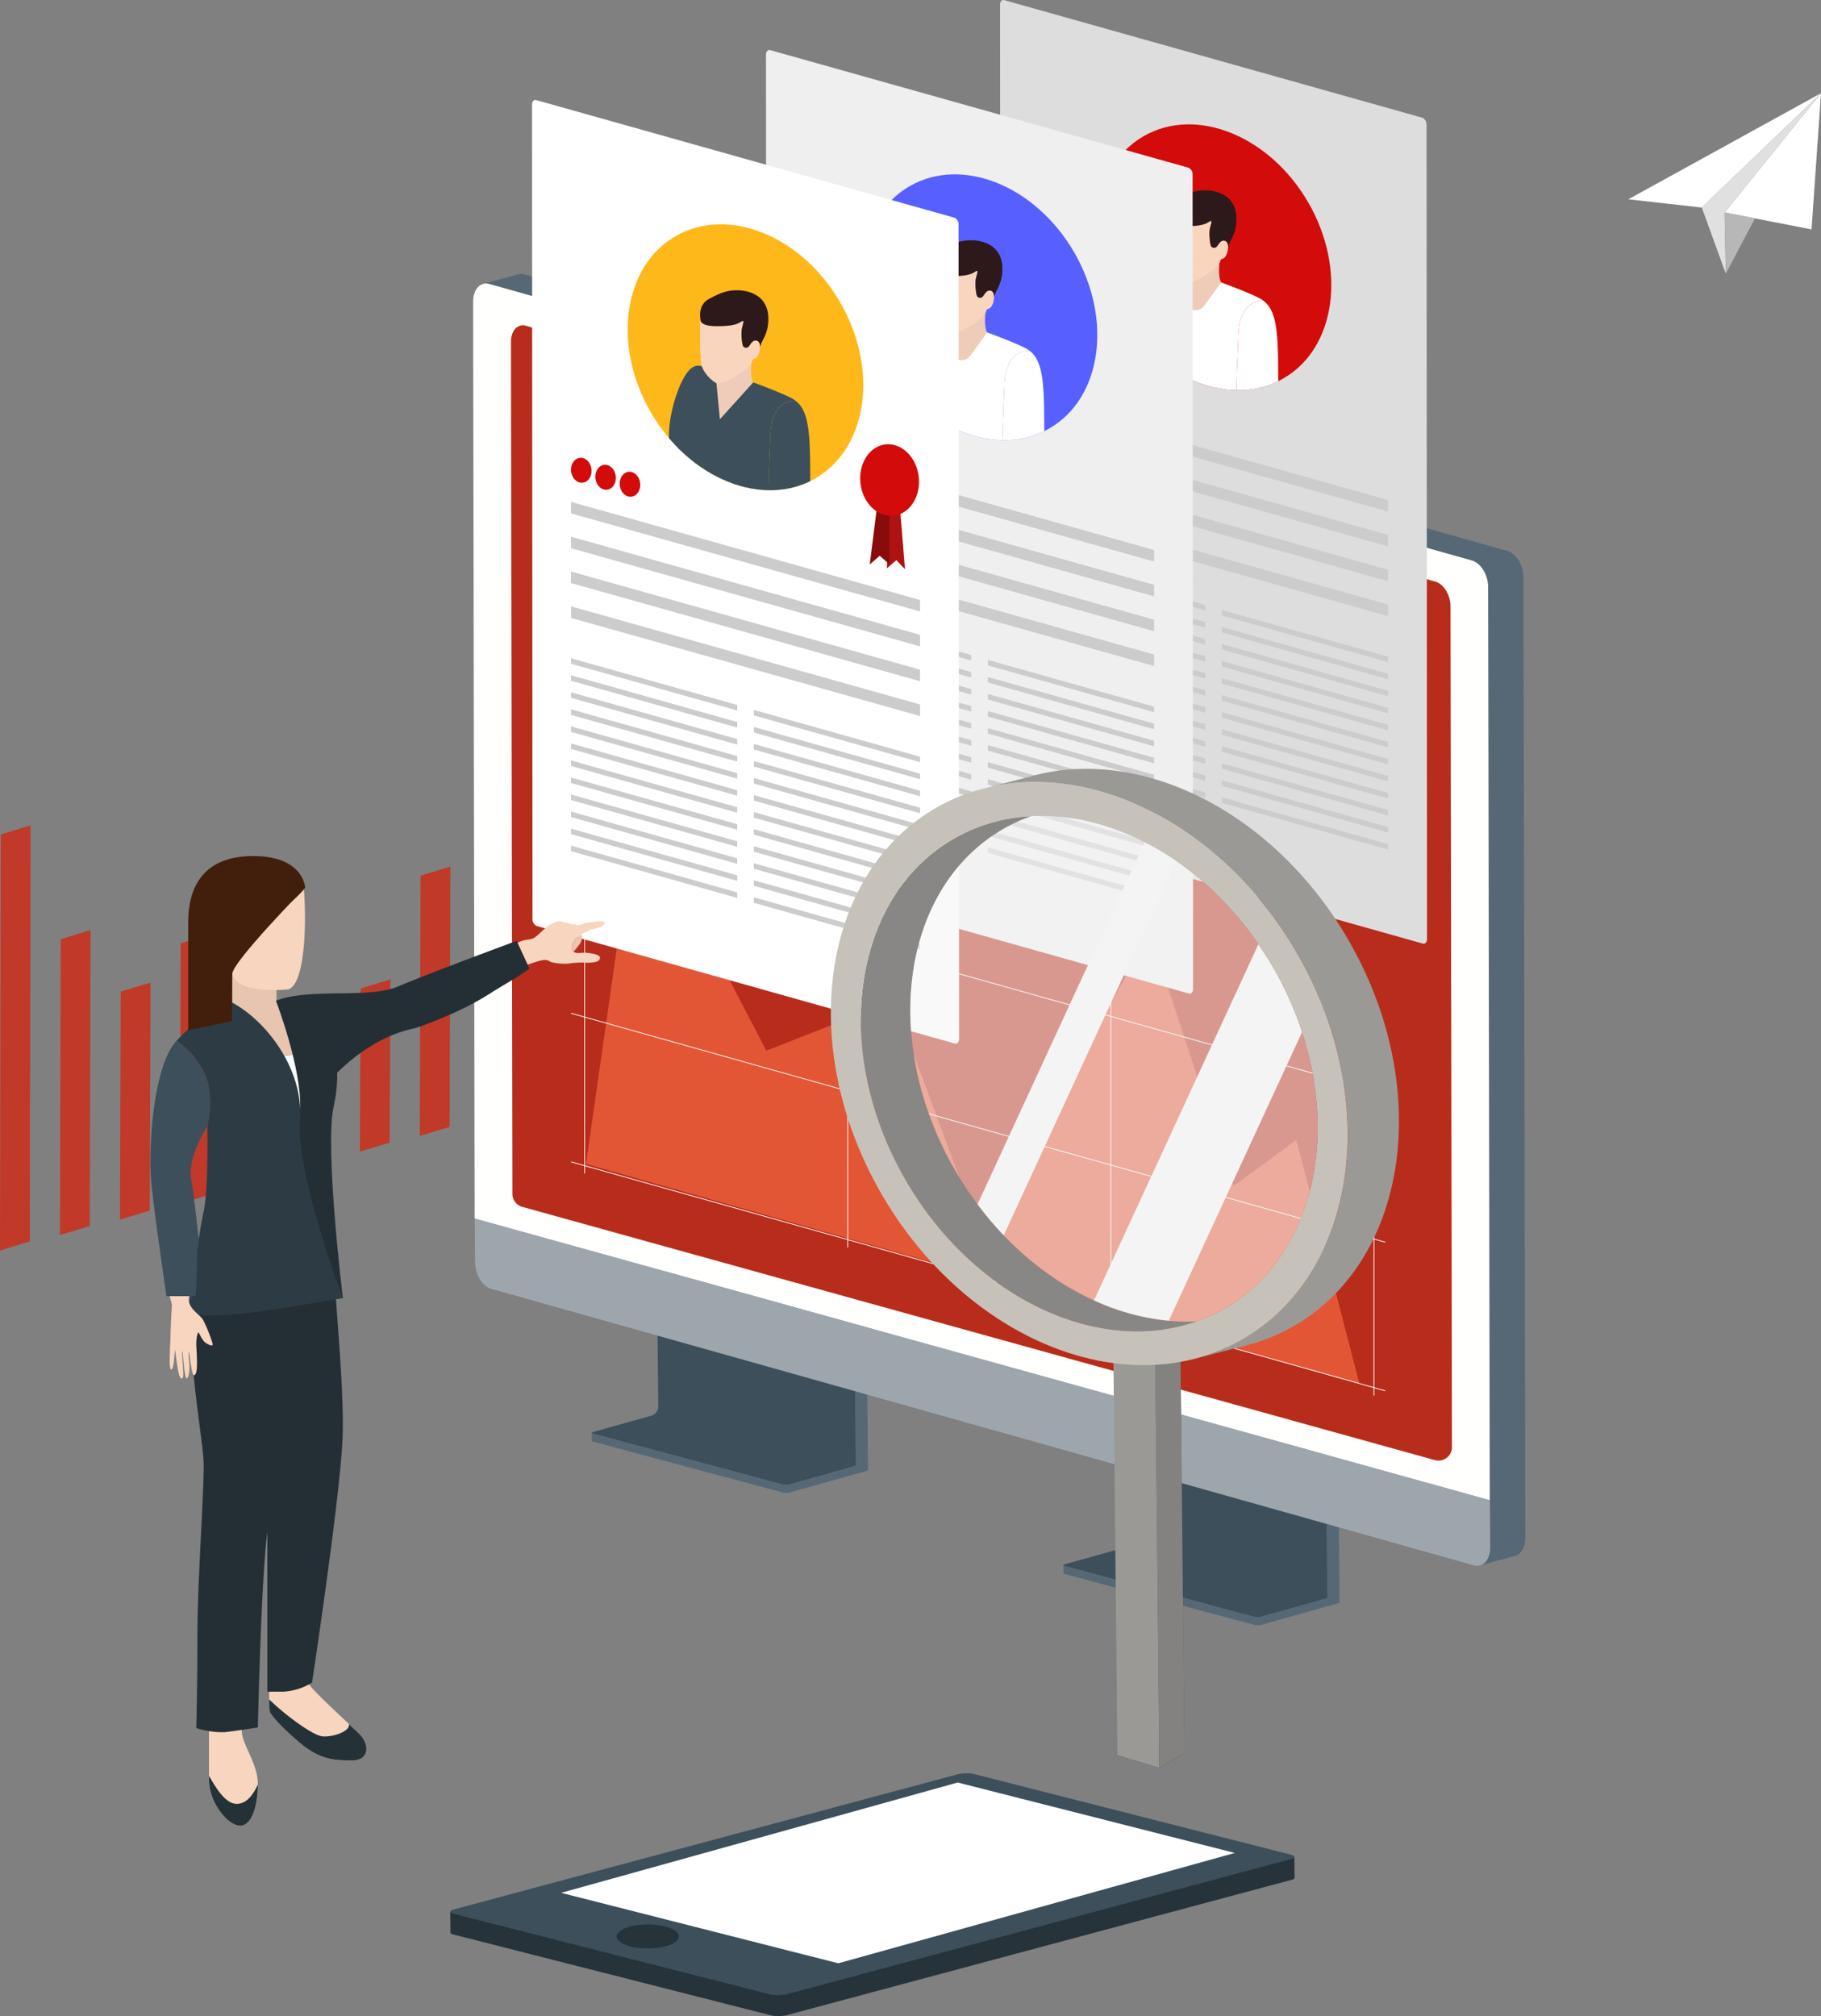 <svg xmlns="http://www.w3.org/2000/svg" xmlns:xlink="http://www.w3.org/1999/xlink" width="573.692" height="634.98" viewBox="0 0 573.692 634.98">
  <rect x="0" y="0" width="573.692" height="634.98" fill="#808080" stroke="none"/>
  <defs>
    <clipPath id="clip-path">
      <ellipse id="Ellipse_95" data-name="Ellipse 95" cx="34.493" cy="44.05" rx="34.493" ry="44.05" transform="matrix(0.866, -0.5, 0.5, 0.866, 0, 34.493)"/>
    </clipPath>
  </defs>
  <g id="Group_386" data-name="Group 386" transform="translate(1471.53 338.57)">
    <g id="Group_310" data-name="Group 310" transform="translate(-1471.53 -78.583)">
      <path id="Path_4140" data-name="Path 4140" d="M94.712,224.076,94.47,355.093l9.39-2.826L104.1,221.25Z" transform="translate(-94.47 -221.25)" fill="#c13929"/>
      <path id="Path_4141" data-name="Path 4141" d="M104.872,241.806,104.63,335l9.39-2.826.242-93.2Z" transform="translate(-85.738 -206.012)" fill="#c13929"/>
      <path id="Path_4142" data-name="Path 4142" d="M115.023,250.7l-.223,71.812,9.372-2.826.242-71.812Z" transform="translate(-76.998 -198.372)" fill="#c13929"/>
      <path id="Path_4143" data-name="Path 4143" d="M135.343,263.816l-.223,37.319,9.39-2.826.223-37.319Z" transform="translate(-59.534 -187.096)" fill="#c13929"/>
      <path id="Path_4144" data-name="Path 4144" d="M145.5,266.106l-.223,27.371,9.39-2.826.242-27.371Z" transform="translate(-50.802 -185.128)" fill="#c13929"/>
      <path id="Path_4145" data-name="Path 4145" d="M125.183,242.526l-.223,81.983,9.39-2.826.223-81.983Z" transform="translate(-68.266 -205.393)" fill="#c13929"/>
      <path id="Path_4146" data-name="Path 4146" d="M165.842,231.046l-.242,82,9.39-2.826.242-82Z" transform="translate(-33.338 -215.26)" fill="#c13929"/>
      <path id="Path_4147" data-name="Path 4147" d="M155.682,250.148l-.242,51.395,9.39-2.808.242-51.4Z" transform="translate(-42.07 -198.827)" fill="#c13929"/>
    </g>
    <g id="Group_324" data-name="Group 324" transform="translate(-1322.477 -252.292)">
      <g id="Group_323" data-name="Group 323" transform="translate(37.368 287.898)">
        <g id="Group_321" data-name="Group 321">
          <path id="Path_4155" data-name="Path 4155" d="M221.62,359.771c0,.056.037.093.093.13h0a1.557,1.557,0,0,0,.3.13l59.8,16.028a4.7,4.7,0,0,0,1.971.019l20.975-5.857c0-.019.019-.037.019-.056a.409.409,0,0,0,.019-.149,1.263,1.263,0,0,0,.037-.279l-.688-67.461a1.4,1.4,0,0,0-.019-.279v-.019c-.019-.074-.037-.167-.056-.242h0c-.019-.074-.056-.149-.074-.223a.065.065,0,0,0-.019-.037,2.022,2.022,0,0,0-.112-.2,1.029,1.029,0,0,0-.112-.149c-.019-.019-.019-.037-.037-.056s-.037-.019-.037-.037a.858.858,0,0,0-.13-.13.255.255,0,0,0-.074-.056.391.391,0,0,0-.112-.074c-.037-.019-.056-.037-.093-.037l-.112-.056L242.892,283.72a.513.513,0,0,0-.167-.019h-.037a.513.513,0,0,0-.167.019l3.756-1.023a.068.068,0,0,0,.056-.019.236.236,0,0,0,.112-.019h.13c.037,0,.074.019.112.019l60.264,16.958c.019,0,.019,0,.037.019.037,0,.056.019.093.037s.074.019.093.037h.019a.4.4,0,0,1,.093.074.257.257,0,0,0,.074.056l.13.13c.019.019.037.019.037.037h0c.019.019.019.037.037.056.037.056.074.093.112.149h0c.037.056.056.112.093.167a.058.058,0,0,0,.019.037c0,.019.019.019.019.037.019.019.019.056.037.074.019.056.037.093.056.149h0c.019.037.019.093.037.13,0,.037.019.074.019.112v.037c0,.056.019.112.019.167v.093l.688,70.268a.193.193,0,0,1-.093.13c-.019.019-.056.019-.093.037a1.484,1.484,0,0,1-.167.074c-.019,0-.037.019-.056.019l-24.414,6.824a.068.068,0,0,0-.056.019c-.037,0-.056.019-.093.019-.018,0-.056.019-.074.019a132.415,132.415,0,0,0-.149.037H282.5a2.528,2.528,0,0,1-.372-.037.543.543,0,0,1-.167-.037.807.807,0,0,1-.093-.019l-59.8-16.028h-.019c-.037,0-.056-.019-.074-.019s-.037-.019-.056-.019-.037-.019-.056-.019a.065.065,0,0,1-.037-.019c-.019,0-.019-.019-.037-.019a.018.018,0,0,1-.019-.019h-.019l-.019-.019-.019-.019-.019-.019-.019-.019v-.037h0Z" transform="translate(-221.613 -282.66)" fill="#566875"/>
          <path id="Path_4156" data-name="Path 4156" d="M303.16,300.171a1.048,1.048,0,0,1,.372.2.018.018,0,0,1,.019.019,1.87,1.87,0,0,1,.3.353l.019.019a1.577,1.577,0,0,1,.2.483h0a1.719,1.719,0,0,1,.074.539l.688,67.461a1.438,1.438,0,0,1-.037.279c0,.056-.019.112-.019.149,0,.019-.019.037-.019.056l-13.276,3.719-7.7,2.157c-.056.019-.13,0-.186.019a4.779,4.779,0,0,1-1.785-.037l-59.8-16.028a1.3,1.3,0,0,1-.149-.056,1.284,1.284,0,0,1-.149-.056h0c-.2-.13-.093-.3.316-.39l18.353-5.132a3.007,3.007,0,0,0,2.194-2.919l-.669-66.717c0-.744.446-1.227.986-1.078Z" transform="translate(-221.616 -282.208)" fill="#3c4f5b"/>
        </g>
        <g id="Group_322" data-name="Group 322" transform="translate(148.551 41.689)">
          <path id="Path_4157" data-name="Path 4157" d="M301.51,382.191a.193.193,0,0,0,.093.13h0a1.556,1.556,0,0,0,.3.13l59.8,16.028a4.7,4.7,0,0,0,1.971.019l20.974-5.857c0-.019.019-.037.019-.056a.41.41,0,0,0,.019-.149,1.265,1.265,0,0,0,.037-.279l-.688-67.461a1.4,1.4,0,0,0-.019-.279V324.4c-.019-.074-.037-.167-.056-.242h0c-.019-.074-.056-.149-.074-.223,0-.019-.019-.019-.019-.037a2.038,2.038,0,0,0-.112-.2,1.031,1.031,0,0,0-.112-.149c-.019-.019-.019-.037-.037-.056s-.019-.037-.037-.037a.859.859,0,0,0-.13-.13.256.256,0,0,0-.074-.056.391.391,0,0,0-.112-.074c-.037-.019-.056-.037-.093-.037l-.112-.056L322.782,306.14a.515.515,0,0,0-.167-.019h-.037a.515.515,0,0,0-.167.019l3.756-1.023a.068.068,0,0,0,.056-.019c.037,0,.074-.019.112-.019h.13c.037,0,.074.019.112.019l60.265,16.958c.019,0,.019,0,.037.019.037,0,.056.019.093.037s.074.019.093.037h.019a.405.405,0,0,1,.093.074.257.257,0,0,0,.074.056l.13.13c.019.019.037.019.037.037h0c.019.019.019.037.037.056.037.056.074.093.112.149h0c.037.056.056.112.093.167,0,.019,0,.019.019.037,0,.019.019.019.019.037.019.019.019.056.037.074.019.056.037.093.056.149h0c.019.037.019.093.037.13,0,.037.019.074.019.112v.037c0,.056.019.112.019.167v.093l.688,70.268a.193.193,0,0,1-.093.13c-.019.019-.056.019-.093.037a1.475,1.475,0,0,1-.167.074c-.019,0-.037.019-.056.019l-24.414,6.824a.068.068,0,0,0-.056.019c-.037,0-.056.019-.093.019a132.5,132.5,0,0,1-.149.037c-.019.019-.056,0-.074.019h-.967a2.522,2.522,0,0,1-.372-.037c-.056-.019-.112-.019-.167-.037a.8.8,0,0,1-.093-.019l-59.8-16.028h-.019c-.037,0-.056-.019-.074-.019s-.037-.019-.056-.019-.037-.019-.056-.019-.019-.019-.037-.019-.019-.019-.037-.019a.018.018,0,0,1-.019-.019h-.019l-.019-.019-.019-.019-.019-.019a.018.018,0,0,0-.019-.019c-.019,0,0-.019,0-.019v-.019h0Z" transform="translate(-301.503 -305.08)" fill="#566875"/>
          <path id="Path_4158" data-name="Path 4158" d="M383.05,322.59a1.049,1.049,0,0,1,.372.2.018.018,0,0,1,.019.019,1.368,1.368,0,0,1,.3.353.018.018,0,0,0,.019.019,1.579,1.579,0,0,1,.2.483h0a1.72,1.72,0,0,1,.074.539l.688,67.461a1.44,1.44,0,0,1-.037.279c0,.056-.019.112-.019.149,0,.019-.019.037-.019.056l-13.276,3.719-7.7,2.157c-.056.019-.13,0-.186.019a4.113,4.113,0,0,1-1.785-.037l-59.8-16.028a1412.706,1412.706,0,0,0-.3-.112h0c-.2-.13-.093-.3.316-.39l18.353-5.132a2.986,2.986,0,0,0,2.194-2.919l-.669-66.717c0-.744.446-1.227.986-1.078Z" transform="translate(-301.506 -304.628)" fill="#3c4f5b"/>
        </g>
      </g>
      <path id="Path_4159" data-name="Path 4159" d="M204.094,130.842a3.413,3.413,0,0,0-.874.112l11.119-3.012c.074-.019.167-.037.242-.056a2.526,2.526,0,0,1,.539-.056h.242a2.369,2.369,0,0,1,.353.019,2.78,2.78,0,0,1,.539.112l309.579,87.1.167.056c.149.056.3.149.446.2.167.074.335.13.5.223.019.019.056.019.074.037.167.112.335.242.5.372a4.075,4.075,0,0,1,.335.26,5.258,5.258,0,0,1,.632.651l.223.223a.018.018,0,0,0,.019.019c.074.093.13.186.2.279a7.711,7.711,0,0,1,.558.8.04.04,0,0,0,.037.037,7.475,7.475,0,0,1,.446.855.657.657,0,0,0,.074.167,2.182,2.182,0,0,0,.093.2c.056.13.112.26.167.409.093.242.167.5.242.744v.056a4.626,4.626,0,0,1,.167.688c.037.186.074.391.112.6,0,.037.019.074.019.13,0,.019.019.056.019.074a6.648,6.648,0,0,1,.074.874c0,.149.019.3.019.465l.6,302.55a5.755,5.755,0,0,1-.019.576,6.052,6.052,0,0,1-.149.837c-.037.26-.074.539-.13.781a5,5,0,0,1-.391.967,3.275,3.275,0,0,1-.93,1.376,2.7,2.7,0,0,1-1.581,1.023l-11.12,3.012a3.639,3.639,0,0,0,1.246-.651,3.174,3.174,0,0,0,.335-.372,4.53,4.53,0,0,0,.651-.781c.112-.186.186-.409.279-.6a7.486,7.486,0,0,0,.39-.967,5.265,5.265,0,0,0,.13-.781,8.644,8.644,0,0,0,.167-1.413l-.6-302.55a8.811,8.811,0,0,0-.112-1.395c0-.037-.019-.093-.019-.13a9.576,9.576,0,0,0-.279-1.264c0-.019,0-.037-.019-.037a7.969,7.969,0,0,0-.428-1.171c-.037-.074-.056-.149-.093-.223a11.829,11.829,0,0,0-.558-1.078c-.167-.279-.372-.539-.558-.8a3.105,3.105,0,0,0-.223-.3,2.225,2.225,0,0,1-.2-.223c-.2-.223-.409-.446-.632-.651a3.779,3.779,0,0,0-.335-.242,4.226,4.226,0,0,0-.6-.409,3.833,3.833,0,0,0-.483-.223,4.331,4.331,0,0,0-.614-.26l-309.579-87.1a3.7,3.7,0,0,0-.893-.13C204.206,130.842,204.15,130.842,204.094,130.842Z" transform="translate(-200.059 -127.83)" fill="#566875"/>
      <path id="Path_4160" data-name="Path 4160" d="M201.52,135.14c0-3.849,2.269-6.341,5.076-5.541l309.579,87.1c2.826.8,5.114,4.556,5.114,8.423l.5,287.563L202,423.967Z" transform="translate(-201.52 -126.438)" fill="#fffffd"/>
      <path id="Path_4161" data-name="Path 4161" d="M207.93,141.8c0-3.57,2.1-5.876,4.7-5.132l286.559,80.607c2.622.744,4.723,4.221,4.742,7.791l.446,264.822a4.228,4.228,0,0,1-5.355,4.072l-287.544-79.77a4.218,4.218,0,0,1-3.087-4.054Z" transform="translate(-196.011 -120.357)" fill="#b82c1b"/>
      <path id="Path_4162" data-name="Path 4162" d="M516.566,397.072l-309.579-87.1c-2.808-.781-5.095-4.556-5.095-8.4L201.8,287.83l319.787,88.714.112,14.987C521.661,395.38,519.393,397.853,516.566,397.072Z" transform="translate(-201.279 9.681)" fill="#9ea6ad"/>
    </g>
    <g id="Group_326" data-name="Group 326" transform="translate(-1291.629 -85.611)">
      <path id="Path_4163" data-name="Path 4163" d="M464.293,400.272l-19.877-76.721-19.8,14.578-26.181-79.4L344.619,352.5l-27.036-72.8-40.145,15.731L236.883,217.47,220.65,331.1Z" transform="translate(-215.927 -217.47)" fill="#e35635"/>
      <g id="Group_325" data-name="Group 325" transform="translate(0 19.375)">
        <line id="Line_30" data-name="Line 30" x1="256.491" y1="72.109" transform="translate(0 93.604)" fill="none" stroke="#f9fbfc" stroke-miterlimit="10" stroke-width="0.25"/>
        <line id="Line_31" data-name="Line 31" x1="256.491" y1="72.109" transform="translate(0 46.802)" fill="none" stroke="#f9fbfc" stroke-miterlimit="10" stroke-width="0.25"/>
        <line id="Line_32" data-name="Line 32" x1="256.491" y1="72.109" fill="none" stroke="#f9fbfc" stroke-miterlimit="10" stroke-width="0.25"/>
      </g>
      <line id="Line_33" data-name="Line 33" y2="103.831" transform="translate(252.959 82.764)" fill="none" stroke="#f9fbfc" stroke-miterlimit="10" stroke-width="0.25"/>
      <line id="Line_34" data-name="Line 34" y2="103.85" transform="translate(170.065 59.428)" fill="none" stroke="#f9fbfc" stroke-miterlimit="10" stroke-width="0.25"/>
      <line id="Line_35" data-name="Line 35" y2="103.85" transform="translate(87.171 36.092)" fill="none" stroke="#f9fbfc" stroke-miterlimit="10" stroke-width="0.25"/>
      <line id="Line_36" data-name="Line 36" y2="103.85" transform="translate(4.277 12.756)" fill="none" stroke="#f9fbfc" stroke-miterlimit="10" stroke-width="0.25"/>
    </g>
    <g id="Group_360" data-name="Group 360" transform="translate(-1303.92 -338.57)">
      <g id="Group_336" data-name="Group 336" transform="translate(147.453 0)">
        <path id="Path_4164" data-name="Path 4164" d="M292.1,81.467l131.723,37.04a2.279,2.279,0,0,1,1.339,2.194l.149,256.473c0,1-.6,1.655-1.32,1.45L292.288,341.6a2.336,2.336,0,0,1-1.339-2.194L290.8,82.936C290.782,81.914,291.377,81.263,292.1,81.467Z" transform="translate(-290.8 -81.43)" fill="#ddd"/>
        <g id="Group_330" data-name="Group 330" transform="translate(15.344 25.654)">
          <ellipse id="Ellipse_94" data-name="Ellipse 94" cx="34.493" cy="44.05" rx="34.493" ry="44.05" transform="matrix(0.866, -0.5, 0.5, 0.866, 0, 34.493)" fill="#d30b0b"/>
          <g id="Group_329" data-name="Group 329">
            <g id="Group_328" data-name="Group 328" clip-path="url(#clip-path)">
              <g id="Group_327" data-name="Group 327" transform="translate(27.33 58.033)">
                <path id="Path_4165" data-name="Path 4165" d="M314.829,143.651c1.432-10.413.614-12.57,7.252-17.051-2.6,4.965-4.872,24.21-4.872,40.387H313.75S313.676,151.963,314.829,143.651Z" transform="translate(-313.749 -126.295)" fill="#fff"/>
                <path id="Path_4166" data-name="Path 4166" d="M339.465,132.416c4.723,3.645,4.593,11.882,4.593,29.6H330.8c.112-3.9.335-10.692.725-19.6C331.86,135.316,335.635,132.007,339.465,132.416Z" transform="translate(-299.096 -121.326)" fill="#fff"/>
                <path id="Path_4167" data-name="Path 4167" d="M322.013,126.443c4.109.335,23.224,7.084,29.323,10.208a8.292,8.292,0,0,1,1.339.874c-3.83-.391-7.605,2.9-7.921,10-.409,8.907-.614,15.694-.725,19.6H315.765l-.335-9.892c0-16.177,2.6-25.549,5.188-30.513A2.973,2.973,0,0,1,322.013,126.443Z" transform="translate(-312.305 -126.436)" fill="#fff"/>
              </g>
              <path id="Path_4168" data-name="Path 4168" d="M333.152,125.95c-.483,4.965.558,6.173.558,6.173l-5.355,7.363a3.385,3.385,0,0,1-6.118-1.841l-.3-7.233Z" transform="translate(-279.38 -68.821)" fill="#efccb9"/>
              <path id="Path_4169" data-name="Path 4169" d="M333.04,118.327c1.395-.911-.242,1.655-.651,3.868a15.8,15.8,0,0,0,.279,4.8,1.108,1.108,0,0,0,1.952.521l.019-.019c.781-1.041,1.116-1.915,2.269-1.841.688.056,1.432.707,1.246,2.454-.056.5-.279,2.826-1.822,3.328-.725.242-.5.539-.725,1.06-1.153,2.715-9.576,7.4-11.212,6.582a11.288,11.288,0,0,1-4.37-4.853c-.744-1.729-.911-8.814-.651-15.489,1.227.6,1.078,1.227,5.355,1.227S331.627,119.22,333.04,118.327Z" transform="translate(-281.685 -75.535)" fill="#f9d5bd"/>
              <path id="Path_4170" data-name="Path 4170" d="M323.632,116.482c3.44-1.9,5.522-2.64,8.07-2.789,4.388-.279,10.766,1.488,10.766,8.888,0,5.467-2.38,6.768-2.622,9.372.149-1.6-.483-2.4-1.246-2.454-1.153-.074-1.618,1.041-2.269,1.841-.019.019-.019.037-.037.037a1.105,1.105,0,0,1-1.934-.539,15.8,15.8,0,0,1-.279-4.8c.409-2.231,1.078-3.273-.316-2.38s-3.273,1.32-7.568,1.32c-4.277,0-8.925-.762-8.888-2.064C317.292,122.916,320.192,118.378,323.632,116.482Z" transform="translate(-283.36 -79.379)" fill="#2d1919"/>
            </g>
          </g>
        </g>
        <g id="Group_335" data-name="Group 335" transform="translate(12.273 126.573)">
          <g id="Group_331" data-name="Group 331">
            <path id="Path_4171" data-name="Path 4171" d="M297.4,153.145l109.949,30.9v-3.626L297.4,149.5Z" transform="translate(-297.4 -149.5)" fill="#ccc"/>
            <path id="Path_4172" data-name="Path 4172" d="M297.4,159.044l109.949,30.9v-3.626L297.4,155.4Z" transform="translate(-297.4 -144.429)" fill="#ccc"/>
            <path id="Path_4173" data-name="Path 4173" d="M297.4,164.936l109.949,30.9v-3.626L297.4,161.31Z" transform="translate(-297.4 -139.35)" fill="#ccc"/>
            <path id="Path_4174" data-name="Path 4174" d="M297.4,170.836l109.949,30.923v-3.645L297.4,167.21Z" transform="translate(-297.4 -134.279)" fill="#ccc"/>
          </g>
          <g id="Group_334" data-name="Group 334" transform="translate(0 49.257)">
            <g id="Group_332" data-name="Group 332">
              <path id="Path_4175" data-name="Path 4175" d="M297.4,177.738l52.362,14.708v-1.729L297.4,175.99Z" transform="translate(-297.4 -175.99)" fill="#ccc"/>
              <path id="Path_4176" data-name="Path 4176" d="M297.4,180.609l52.362,14.727v-1.729L297.4,178.88Z" transform="translate(-297.4 -173.506)" fill="#ccc"/>
              <path id="Path_4177" data-name="Path 4177" d="M297.4,183.5l52.362,14.708v-1.729L297.4,181.77Z" transform="translate(-297.4 -171.022)" fill="#ccc"/>
              <path id="Path_4178" data-name="Path 4178" d="M297.4,186.379l52.362,14.727v-1.729L297.4,184.65Z" transform="translate(-297.4 -168.547)" fill="#ccc"/>
              <path id="Path_4179" data-name="Path 4179" d="M297.4,189.269l52.362,14.708v-1.729L297.4,187.54Z" transform="translate(-297.4 -166.063)" fill="#ccc"/>
              <path id="Path_4180" data-name="Path 4180" d="M297.4,192.149l52.362,14.727v-1.729L297.4,190.42Z" transform="translate(-297.4 -163.588)" fill="#ccc"/>
              <path id="Path_4181" data-name="Path 4181" d="M297.4,195.039l52.362,14.727v-1.748L297.4,193.31Z" transform="translate(-297.4 -161.104)" fill="#ccc"/>
              <path id="Path_4182" data-name="Path 4182" d="M297.4,197.938l52.362,14.708v-1.729L297.4,196.19Z" transform="translate(-297.4 -158.629)" fill="#ccc"/>
              <path id="Path_4183" data-name="Path 4183" d="M297.4,200.809l52.362,14.727v-1.729L297.4,199.08Z" transform="translate(-297.4 -156.146)" fill="#ccc"/>
              <path id="Path_4184" data-name="Path 4184" d="M297.4,203.7l52.362,14.708v-1.729L297.4,201.97Z" transform="translate(-297.4 -153.662)" fill="#ccc"/>
              <path id="Path_4185" data-name="Path 4185" d="M297.4,206.579l52.362,14.727v-1.729L297.4,204.85Z" transform="translate(-297.4 -151.187)" fill="#ccc"/>
              <path id="Path_4186" data-name="Path 4186" d="M297.4,209.469l52.362,14.708v-1.729L297.4,207.74Z" transform="translate(-297.4 -148.703)" fill="#ccc"/>
            </g>
            <g id="Group_333" data-name="Group 333" transform="translate(57.606 16.289)">
              <path id="Path_4187" data-name="Path 4187" d="M328.38,186.479l52.343,14.708v-1.729L328.38,184.75Z" transform="translate(-328.38 -184.75)" fill="#ccc"/>
              <path id="Path_4188" data-name="Path 4188" d="M328.38,189.359l52.343,14.727v-1.729L328.38,187.63Z" transform="translate(-328.38 -182.275)" fill="#ccc"/>
              <path id="Path_4189" data-name="Path 4189" d="M328.38,192.249l52.343,14.708v-1.729L328.38,190.52Z" transform="translate(-328.38 -179.791)" fill="#ccc"/>
              <path id="Path_4190" data-name="Path 4190" d="M328.38,195.129l52.343,14.727v-1.729L328.38,193.4Z" transform="translate(-328.38 -177.316)" fill="#ccc"/>
              <path id="Path_4191" data-name="Path 4191" d="M328.38,198.019l52.343,14.727v-1.729L328.38,196.29Z" transform="translate(-328.38 -174.832)" fill="#ccc"/>
              <path id="Path_4192" data-name="Path 4192" d="M328.38,200.909l52.343,14.708v-1.729L328.38,199.18Z" transform="translate(-328.38 -172.348)" fill="#ccc"/>
              <path id="Path_4193" data-name="Path 4193" d="M328.38,203.789l52.343,14.727v-1.729L328.38,202.06Z" transform="translate(-328.38 -169.873)" fill="#ccc"/>
              <path id="Path_4194" data-name="Path 4194" d="M328.38,206.679l52.343,14.708v-1.729L328.38,204.95Z" transform="translate(-328.38 -167.389)" fill="#ccc"/>
              <path id="Path_4195" data-name="Path 4195" d="M328.38,209.559l52.343,14.727v-1.729L328.38,207.83Z" transform="translate(-328.38 -164.914)" fill="#ccc"/>
              <path id="Path_4196" data-name="Path 4196" d="M328.38,212.449l52.343,14.708v-1.729L328.38,210.72Z" transform="translate(-328.38 -162.43)" fill="#ccc"/>
              <path id="Path_4197" data-name="Path 4197" d="M328.38,215.329l52.343,14.727v-1.729L328.38,213.6Z" transform="translate(-328.38 -159.955)" fill="#ccc"/>
              <path id="Path_4198" data-name="Path 4198" d="M328.38,218.219l52.343,14.727v-1.729L328.38,216.49Z" transform="translate(-328.38 -157.471)" fill="#ccc"/>
            </g>
          </g>
        </g>
      </g>
      <g id="Group_346" data-name="Group 346" transform="translate(73.708 15.749)">
        <path id="Path_4199" data-name="Path 4199" d="M252.479,89.937,384.2,126.959a2.279,2.279,0,0,1,1.339,2.194l.149,256.473c0,1-.6,1.655-1.32,1.45l-131.723-37.04a2.336,2.336,0,0,1-1.339-2.194L251.14,91.388C251.14,90.384,251.735,89.733,252.479,89.937Z" transform="translate(-251.14 -89.9)" fill="#efefef"/>
        <g id="Group_340" data-name="Group 340" transform="translate(15.367 25.649)">
          <ellipse id="Ellipse_96" data-name="Ellipse 96" cx="34.493" cy="44.05" rx="34.493" ry="44.05" transform="matrix(0.866, -0.5, 0.5, 0.866, 0, 34.493)" fill="#5760ff"/>
          <g id="Group_339" data-name="Group 339" transform="translate(0 0)">
            <g id="Group_338" data-name="Group 338" clip-path="url(#clip-path)">
              <g id="Group_337" data-name="Group 337" transform="translate(27.325 58.038)">
                <path id="Path_4200" data-name="Path 4200" d="M275.179,152.111c1.432-10.413.614-12.57,7.252-17.051-2.6,4.965-4.872,24.21-4.872,40.387H274.1C274.1,175.466,274.026,160.441,275.179,152.111Z" transform="translate(-274.1 -134.774)" fill="#fff"/>
                <path id="Path_4201" data-name="Path 4201" d="M299.825,140.874c4.723,3.645,4.593,11.882,4.593,29.6H291.16c.112-3.9.335-10.692.725-19.6C292.22,143.775,295.976,140.484,299.825,140.874Z" transform="translate(-259.437 -129.804)" fill="#fff"/>
                <path id="Path_4202" data-name="Path 4202" d="M282.372,134.913c4.109.335,23.224,7.084,29.323,10.208a8.291,8.291,0,0,1,1.339.874c-3.83-.39-7.605,2.9-7.921,10-.409,8.907-.614,15.694-.725,19.6H276.125l-.335-9.892c0-16.177,2.6-25.549,5.188-30.513A2.929,2.929,0,0,1,282.372,134.913Z" transform="translate(-272.647 -134.906)" fill="#fff"/>
              </g>
              <path id="Path_4203" data-name="Path 4203" d="M293.5,134.42c-.483,4.965.558,6.173.558,6.173l-5.355,7.363a3.385,3.385,0,0,1-6.118-1.841l-.3-7.233Z" transform="translate(-239.735 -77.286)" fill="#efccb9"/>
              <path id="Path_4204" data-name="Path 4204" d="M293.4,126.787c1.395-.911-.242,1.655-.651,3.868a15.8,15.8,0,0,0,.279,4.8,1.109,1.109,0,0,0,1.952.521l.019-.019c.781-1.041,1.116-1.915,2.269-1.841.669.056,1.432.707,1.246,2.454-.056.5-.279,2.826-1.822,3.328-.725.242-.521.539-.744,1.06-1.153,2.715-9.576,7.4-11.212,6.582a11.405,11.405,0,0,1-4.37-4.853c-.744-1.729-.911-8.814-.651-15.489,1.227.6,1.078,1.227,5.355,1.227C289.364,128.442,292,127.7,293.4,126.787Z" transform="translate(-242.049 -84.008)" fill="#f9d5bd"/>
              <path id="Path_4205" data-name="Path 4205" d="M283.982,124.942c3.44-1.9,5.523-2.64,8.07-2.789,4.388-.279,10.766,1.488,10.766,8.888,0,5.467-2.38,6.768-2.622,9.372.149-1.6-.483-2.4-1.246-2.454-1.153-.074-1.618,1.041-2.268,1.841-.019.019-.019.037-.037.037a1.1,1.1,0,0,1-1.934-.539,15.8,15.8,0,0,1-.279-4.8c.409-2.231,1.1-3.273-.316-2.38-1.395.911-3.273,1.32-7.568,1.32-4.277,0-8.925-.762-8.888-2.064C277.642,131.394,280.542,126.839,283.982,124.942Z" transform="translate(-243.715 -87.853)" fill="#2d1919"/>
            </g>
          </g>
        </g>
        <g id="Group_345" data-name="Group 345" transform="translate(12.291 126.573)">
          <g id="Group_341" data-name="Group 341">
            <path id="Path_4206" data-name="Path 4206" d="M257.75,161.6l109.967,30.923v-3.645L257.75,157.97Z" transform="translate(-257.75 -157.97)" fill="#ccc"/>
            <path id="Path_4207" data-name="Path 4207" d="M257.75,167.515l109.967,30.9v-3.645L257.75,163.87Z" transform="translate(-257.75 -152.899)" fill="#ccc"/>
            <path id="Path_4208" data-name="Path 4208" d="M257.75,173.414l109.967,30.9v-3.626L257.75,169.77Z" transform="translate(-257.75 -147.829)" fill="#ccc"/>
            <path id="Path_4209" data-name="Path 4209" d="M257.75,179.315l109.967,30.9v-3.626L257.75,175.67Z" transform="translate(-257.75 -142.758)" fill="#ccc"/>
          </g>
          <g id="Group_344" data-name="Group 344" transform="translate(0 49.257)">
            <g id="Group_342" data-name="Group 342">
              <path id="Path_4210" data-name="Path 4210" d="M257.75,186.189l52.362,14.727v-1.729L257.75,184.46Z" transform="translate(-257.75 -184.46)" fill="#ccc"/>
              <path id="Path_4211" data-name="Path 4211" d="M257.75,189.079l52.362,14.708v-1.729L257.75,187.35Z" transform="translate(-257.75 -181.976)" fill="#ccc"/>
              <path id="Path_4212" data-name="Path 4212" d="M257.75,191.959l52.362,14.727v-1.729L257.75,190.23Z" transform="translate(-257.75 -179.501)" fill="#ccc"/>
              <path id="Path_4213" data-name="Path 4213" d="M257.75,194.849l52.362,14.708v-1.729L257.75,193.12Z" transform="translate(-257.75 -177.017)" fill="#ccc"/>
              <path id="Path_4214" data-name="Path 4214" d="M257.75,197.748l52.362,14.708v-1.729L257.75,196Z" transform="translate(-257.75 -174.542)" fill="#ccc"/>
              <path id="Path_4215" data-name="Path 4215" d="M257.75,200.619l52.362,14.727v-1.729L257.75,198.89Z" transform="translate(-257.75 -172.058)" fill="#ccc"/>
              <path id="Path_4216" data-name="Path 4216" d="M257.75,203.509l52.362,14.708v-1.729L257.75,201.78Z" transform="translate(-257.75 -169.574)" fill="#ccc"/>
              <path id="Path_4217" data-name="Path 4217" d="M257.75,206.389l52.362,14.727v-1.729L257.75,204.66Z" transform="translate(-257.75 -167.099)" fill="#ccc"/>
              <path id="Path_4218" data-name="Path 4218" d="M257.75,209.279l52.362,14.708v-1.729L257.75,207.55Z" transform="translate(-257.75 -164.616)" fill="#ccc"/>
              <path id="Path_4219" data-name="Path 4219" d="M257.75,212.159l52.362,14.727v-1.729L257.75,210.43Z" transform="translate(-257.75 -162.14)" fill="#ccc"/>
              <path id="Path_4220" data-name="Path 4220" d="M257.75,215.049l52.362,14.727v-1.748L257.75,213.32Z" transform="translate(-257.75 -159.657)" fill="#ccc"/>
              <path id="Path_4221" data-name="Path 4221" d="M257.75,217.948l52.362,14.708v-1.729L257.75,216.2Z" transform="translate(-257.75 -157.181)" fill="#ccc"/>
            </g>
            <g id="Group_343" data-name="Group 343" transform="translate(57.606 16.27)">
              <path id="Path_4222" data-name="Path 4222" d="M288.73,194.939l52.362,14.727v-1.729L288.73,193.21Z" transform="translate(-288.73 -193.21)" fill="#ccc"/>
              <path id="Path_4223" data-name="Path 4223" d="M288.73,197.829l52.362,14.727v-1.748L288.73,196.1Z" transform="translate(-288.73 -190.726)" fill="#ccc"/>
              <path id="Path_4224" data-name="Path 4224" d="M288.73,200.728l52.362,14.708v-1.729L288.73,198.98Z" transform="translate(-288.73 -188.251)" fill="#ccc"/>
              <path id="Path_4225" data-name="Path 4225" d="M288.73,203.6l52.362,14.727V216.6L288.73,201.87Z" transform="translate(-288.73 -185.767)" fill="#ccc"/>
              <path id="Path_4226" data-name="Path 4226" d="M288.73,206.489,341.092,221.2v-1.729L288.73,204.76Z" transform="translate(-288.73 -183.283)" fill="#ccc"/>
              <path id="Path_4227" data-name="Path 4227" d="M288.73,209.369,341.092,224.1v-1.729L288.73,207.64Z" transform="translate(-288.73 -180.808)" fill="#ccc"/>
              <path id="Path_4228" data-name="Path 4228" d="M288.73,212.259l52.362,14.708v-1.729L288.73,210.53Z" transform="translate(-288.73 -178.324)" fill="#ccc"/>
              <path id="Path_4229" data-name="Path 4229" d="M288.73,215.139l52.362,14.727v-1.729L288.73,213.41Z" transform="translate(-288.73 -175.849)" fill="#ccc"/>
              <path id="Path_4230" data-name="Path 4230" d="M288.73,218.029l52.362,14.727v-1.748L288.73,216.3Z" transform="translate(-288.73 -173.366)" fill="#ccc"/>
              <path id="Path_4231" data-name="Path 4231" d="M288.73,220.919l52.362,14.708V233.9L288.73,219.19Z" transform="translate(-288.73 -170.882)" fill="#ccc"/>
              <path id="Path_4232" data-name="Path 4232" d="M288.73,223.8l52.362,14.727V236.8L288.73,222.07Z" transform="translate(-288.73 -168.407)" fill="#ccc"/>
              <path id="Path_4233" data-name="Path 4233" d="M288.73,226.689,341.092,241.4v-1.729L288.73,224.96Z" transform="translate(-288.73 -165.923)" fill="#ccc"/>
            </g>
          </g>
        </g>
      </g>
      <g id="Group_359" data-name="Group 359" transform="translate(0 31.48)">
        <g id="Group_356" data-name="Group 356">
          <path id="Path_4234" data-name="Path 4234" d="M212.82,98.4l131.723,37.04a2.279,2.279,0,0,1,1.339,2.194l.149,256.473c0,1-.6,1.655-1.32,1.45L212.988,358.533a2.336,2.336,0,0,1-1.339-2.194L211.5,99.848C211.5,98.844,212.1,98.193,212.82,98.4Z" transform="translate(-211.5 -98.36)" fill="#fff"/>
          <g id="Group_350" data-name="Group 350" transform="translate(15.345 25.655)">
            <ellipse id="Ellipse_98" data-name="Ellipse 98" cx="34.493" cy="44.05" rx="34.493" ry="44.05" transform="matrix(0.866, -0.5, 0.5, 0.866, 0, 34.493)" fill="#ffb81a"/>
            <g id="Group_349" data-name="Group 349" transform="translate(0)">
              <g id="Group_348" data-name="Group 348" clip-path="url(#clip-path)">
                <g id="Group_347" data-name="Group 347" transform="translate(27.329 58.033)">
                  <path id="Path_4235" data-name="Path 4235" d="M234.915,165c0-7.494,3.923-19.747,7.865-21.477-2.6,4.965-4.872,24.21-4.872,40.387H234.45C234.45,183.926,234.915,173.4,234.915,165Z" transform="translate(-234.45 -143.235)" fill="#3c4f5b"/>
                  <path id="Path_4236" data-name="Path 4236" d="M260.175,149.344c4.723,3.645,4.593,11.882,4.593,29.6H251.51c.112-3.9.316-10.692.725-19.6C252.57,152.245,256.345,148.954,260.175,149.344Z" transform="translate(-219.788 -138.256)" fill="#3c4f5b"/>
                  <path id="Path_4237" data-name="Path 4237" d="M242.722,143.373c4.109.335,23.224,7.084,29.323,10.208a8.3,8.3,0,0,1,1.339.874c-3.83-.39-7.605,2.9-7.921,10-.409,8.907-.614,15.694-.725,19.6H236.475l-.335-9.892c0-16.177,2.6-25.549,5.188-30.513A3.223,3.223,0,0,1,242.722,143.373Z" transform="translate(-232.998 -143.367)" fill="#3c4f5b"/>
                </g>
                <path id="Path_4238" data-name="Path 4238" d="M253.852,142.89c-.483,4.965.558,6.173.558,6.173l-10.487,11.6-1.283-13.332Z" transform="translate(-200.082 -85.743)" fill="#efccb9"/>
                <path id="Path_4239" data-name="Path 4239" d="M253.749,135.257c1.395-.911-.242,1.655-.651,3.868a15.8,15.8,0,0,0,.279,4.8,1.109,1.109,0,0,0,1.952.521l.019-.019c.781-1.041,1.116-1.915,2.269-1.841.669.056,1.432.707,1.246,2.454-.056.5-.279,2.826-1.822,3.328-.725.242-.5.539-.744,1.06-1.153,2.715-9.576,7.4-11.212,6.582a11.288,11.288,0,0,1-4.37-4.853c-.744-1.729-.911-8.814-.651-15.489,1.227.6,1.078,1.227,5.355,1.227C249.714,136.894,252.354,136.168,253.749,135.257Z" transform="translate(-202.396 -92.465)" fill="#f9d5bd"/>
                <path id="Path_4240" data-name="Path 4240" d="M242.646,133.412c3.44-1.9,5.523-2.64,8.07-2.789,4.388-.279,10.766,1.488,10.766,8.888,0,5.467-2.38,6.768-2.622,9.372.149-1.6-.483-2.4-1.246-2.454-1.153-.074-1.618,1.041-2.268,1.841-.019.019-.019.037-.037.037a1.105,1.105,0,0,1-1.934-.539,15.8,15.8,0,0,1-.279-4.8c.409-2.231,1.1-3.273-.316-2.38s-3.273,1.32-7.568,1.32c-4.277,0-5.188-1.116-5.151-2.4C240.062,139.511,239.225,135.309,242.646,133.412Z" transform="translate(-202.376 -96.31)" fill="#2d1919"/>
              </g>
            </g>
          </g>
          <g id="Group_355" data-name="Group 355" transform="translate(12.291 126.591)">
            <g id="Group_351" data-name="Group 351">
              <path id="Path_4241" data-name="Path 4241" d="M218.11,170.066l109.949,30.9v-3.626L218.11,166.44Z" transform="translate(-218.11 -166.44)" fill="#ccc"/>
              <path id="Path_4242" data-name="Path 4242" d="M218.11,175.966l109.949,30.923v-3.644L218.11,172.34Z" transform="translate(-218.11 -161.369)" fill="#ccc"/>
              <path id="Path_4243" data-name="Path 4243" d="M218.11,181.866l109.949,30.923v-3.645L218.11,178.24Z" transform="translate(-218.11 -156.299)" fill="#ccc"/>
              <path id="Path_4244" data-name="Path 4244" d="M218.11,187.785l109.949,30.9v-3.645L218.11,184.14Z" transform="translate(-218.11 -151.228)" fill="#ccc"/>
            </g>
            <g id="Group_354" data-name="Group 354" transform="translate(0 49.257)">
              <g id="Group_352" data-name="Group 352">
                <path id="Path_4245" data-name="Path 4245" d="M218.11,194.659l52.343,14.708v-1.729L218.11,192.93Z" transform="translate(-218.11 -192.93)" fill="#ccc"/>
                <path id="Path_4246" data-name="Path 4246" d="M218.11,197.539l52.343,14.727v-1.729L218.11,195.81Z" transform="translate(-218.11 -190.455)" fill="#ccc"/>
                <path id="Path_4247" data-name="Path 4247" d="M218.11,200.429l52.343,14.727v-1.748L218.11,198.7Z" transform="translate(-218.11 -187.971)" fill="#ccc"/>
                <path id="Path_4248" data-name="Path 4248" d="M218.11,203.328l52.343,14.708v-1.729L218.11,201.58Z" transform="translate(-218.11 -185.496)" fill="#ccc"/>
                <path id="Path_4249" data-name="Path 4249" d="M218.11,206.2l52.343,14.727V219.2L218.11,204.47Z" transform="translate(-218.11 -183.012)" fill="#ccc"/>
                <path id="Path_4250" data-name="Path 4250" d="M218.11,209.089,270.453,223.8v-1.729L218.11,207.36Z" transform="translate(-218.11 -180.528)" fill="#ccc"/>
                <path id="Path_4251" data-name="Path 4251" d="M218.11,211.969,270.453,226.7v-1.729L218.11,210.24Z" transform="translate(-218.11 -178.053)" fill="#ccc"/>
                <path id="Path_4252" data-name="Path 4252" d="M218.11,214.859l52.343,14.708v-1.729L218.11,213.13Z" transform="translate(-218.11 -175.569)" fill="#ccc"/>
                <path id="Path_4253" data-name="Path 4253" d="M218.11,217.739l52.343,14.727v-1.729L218.11,216.01Z" transform="translate(-218.11 -173.094)" fill="#ccc"/>
                <path id="Path_4254" data-name="Path 4254" d="M218.11,220.629l52.343,14.727v-1.729L218.11,218.9Z" transform="translate(-218.11 -170.61)" fill="#ccc"/>
                <path id="Path_4255" data-name="Path 4255" d="M218.11,223.519l52.343,14.708V236.5L218.11,221.79Z" transform="translate(-218.11 -168.127)" fill="#ccc"/>
                <path id="Path_4256" data-name="Path 4256" d="M218.11,226.4l52.343,14.727V239.4L218.11,224.67Z" transform="translate(-218.11 -165.651)" fill="#ccc"/>
              </g>
              <g id="Group_353" data-name="Group 353" transform="translate(57.587 16.27)">
                <path id="Path_4257" data-name="Path 4257" d="M249.08,203.409l52.362,14.727v-1.729L249.08,201.68Z" transform="translate(-249.08 -201.68)" fill="#ccc"/>
                <path id="Path_4258" data-name="Path 4258" d="M249.08,206.3l52.362,14.708v-1.729L249.08,204.57Z" transform="translate(-249.08 -199.196)" fill="#ccc"/>
                <path id="Path_4259" data-name="Path 4259" d="M249.08,209.179l52.362,14.727v-1.729L249.08,207.45Z" transform="translate(-249.08 -196.721)" fill="#ccc"/>
                <path id="Path_4260" data-name="Path 4260" d="M249.08,212.069l52.362,14.708v-1.729L249.08,210.34Z" transform="translate(-249.08 -194.237)" fill="#ccc"/>
                <path id="Path_4261" data-name="Path 4261" d="M249.08,214.949l52.362,14.727v-1.729L249.08,213.22Z" transform="translate(-249.08 -191.762)" fill="#ccc"/>
                <path id="Path_4262" data-name="Path 4262" d="M249.08,217.839l52.362,14.727v-1.748L249.08,216.11Z" transform="translate(-249.08 -189.278)" fill="#ccc"/>
                <path id="Path_4263" data-name="Path 4263" d="M249.08,220.738l52.362,14.708v-1.729L249.08,218.99Z" transform="translate(-249.08 -186.803)" fill="#ccc"/>
                <path id="Path_4264" data-name="Path 4264" d="M249.08,223.609l52.362,14.727v-1.729L249.08,221.88Z" transform="translate(-249.08 -184.319)" fill="#ccc"/>
                <path id="Path_4265" data-name="Path 4265" d="M249.08,226.5l52.362,14.708v-1.729L249.08,224.77Z" transform="translate(-249.08 -181.835)" fill="#ccc"/>
                <path id="Path_4266" data-name="Path 4266" d="M249.08,229.379l52.362,14.727v-1.729L249.08,227.65Z" transform="translate(-249.08 -179.36)" fill="#ccc"/>
                <path id="Path_4267" data-name="Path 4267" d="M249.08,232.269l52.362,14.708v-1.729L249.08,230.54Z" transform="translate(-249.08 -176.877)" fill="#ccc"/>
                <path id="Path_4268" data-name="Path 4268" d="M249.08,235.149l52.362,14.727v-1.729L249.08,233.42Z" transform="translate(-249.08 -174.401)" fill="#ccc"/>
              </g>
            </g>
          </g>
        </g>
        <g id="Group_357" data-name="Group 357" transform="translate(102.144 107.403)">
          <path id="Path_4269" data-name="Path 4269" d="M275.729,167.4l1.6,19.561-2.715-2.864-2.994,2.585.818-19.431Z" transform="translate(-261.974 -146.556)" fill="#af1212"/>
          <path id="Path_4270" data-name="Path 4270" d="M274.875,166.23l.112,20.1-3.142-2.733-3.124,2.733,2.529-20.1Z" transform="translate(-264.467 -147.432)" fill="#890b0b"/>
          <ellipse id="Ellipse_100" data-name="Ellipse 100" cx="9.241" cy="11.305" rx="9.241" ry="11.305" transform="translate(0 2.177) rotate(-6.765)" fill="#d30b0b"/>
        </g>
        <g id="Group_358" data-name="Group 358" transform="translate(11.843 112.339)">
          <ellipse id="Ellipse_101" data-name="Ellipse 101" cx="3.235" cy="3.942" rx="3.235" ry="3.942" transform="translate(0 0.762) rotate(-6.765)" fill="#d30b0b"/>
          <ellipse id="Ellipse_102" data-name="Ellipse 102" cx="3.235" cy="3.942" rx="3.235" ry="3.942" transform="translate(7.661 2.976) rotate(-6.765)" fill="#d30b0b"/>
          <ellipse id="Ellipse_103" data-name="Ellipse 103" cx="3.235" cy="3.942" rx="3.235" ry="3.942" transform="translate(15.339 5.169) rotate(-6.765)" fill="#d30b0b"/>
        </g>
      </g>
    </g>
    <g id="Group_376" data-name="Group 376" transform="translate(-1209.772 -96.421)">
      <g id="Group_373" data-name="Group 373" transform="translate(88.97 176.783)">
        <g id="Group_368" data-name="Group 368" transform="translate(1.302 129.287)">
          <path id="Path_4309" data-name="Path 4309" d="M323.919,384.869l-13.239-4.016,7.884-4.593,13.239,4Z" transform="translate(-310.68 -376.26)" fill="#353e47"/>
        </g>
        <g id="Group_369" data-name="Group 369" transform="translate(7.884)">
          <path id="Path_4310" data-name="Path 4310" d="M328.761,440.015l-13.239-4-1.3-129.287,13.239,4.016Z" transform="translate(-314.22 -306.73)" fill="#4e5c6a"/>
        </g>
        <g id="Group_370" data-name="Group 370">
          <path id="Path_4311" data-name="Path 4311" d="M323.2,315.339l-13.221-4,7.884-4.611,13.239,4.016Z" transform="translate(-309.98 -306.73)" fill="#095a8c"/>
        </g>
        <g id="Group_371" data-name="Group 371" transform="translate(0 4.611)">
          <path id="Path_4312" data-name="Path 4312" d="M324.521,442.495l-13.239-4.016-1.3-129.268,13.221,4Z" transform="translate(-309.98 -309.21)" fill="#9b9995"/>
        </g>
        <g id="Group_372" data-name="Group 372" transform="translate(13.221 4.016)">
          <path id="Path_4313" data-name="Path 4313" d="M326.294,438.158l-7.884,4.611-1.32-129.287,7.9-4.593Z" transform="translate(-317.09 -308.89)" fill="#848280"/>
        </g>
      </g>
      <g id="Group_375" data-name="Group 375" transform="translate(0)">
        <g id="Group_374" data-name="Group 374" transform="translate(9.438)">
          <path id="Path_4314" data-name="Path 4314" d="M401.991,265.661c-23.652-40.982-66.4-61.733-101.023-51.358h-.056l-11.752,3.031c33.767-7.494,73.987,13.221,96.654,52.492,26.683,46.207,18.985,100.614-17.2,121.5a59.962,59.962,0,0,1-15.3,6.192v.019l14.188-3.719c1.506-.335,2.975-.725,4.463-1.171l.651-.167.056-.056a60.2,60.2,0,0,0,12.124-5.281C420.957,366.257,428.674,311.868,401.991,265.661Z" transform="translate(-248.341 -211.657)" fill="#9b9995"/>
          <path id="Path_4315" data-name="Path 4315" d="M296.851,331.144c-23.578-40.852-16.772-88.937,15.21-107.4a52.906,52.906,0,0,1,8.87-4.072,54.179,54.179,0,0,0-24.47,7.122c-31.982,18.464-38.788,66.549-15.21,107.4C302.727,371.4,342,389.753,373,378.8,345.346,380.251,314.851,362.326,296.851,331.144Z" transform="translate(-267.208 -204.77)" fill="#898785"/>
          <path id="Path_4316" data-name="Path 4316" d="M389.865,267.365c-18-31.183-48.494-49.108-76.144-47.658a52.9,52.9,0,0,0-8.87,4.072c-31.982,18.464-38.788,66.549-15.21,107.4,18,31.183,48.494,49.108,76.144,47.658a52.907,52.907,0,0,0,8.87-4.072C406.637,356.3,413.442,308.217,389.865,267.365Z" transform="translate(-259.997 -204.807)" fill="#f4f4f4" opacity="0.54"/>
        </g>
        <path id="Path_4317" data-name="Path 4317" d="M409.043,267.9c-22.685-39.271-62.886-59.986-96.654-52.492l-3.923,1.023-.5.13v.019a60.359,60.359,0,0,0-12.737,5.467c-36.185,20.882-43.883,75.289-17.2,121.5,23.094,40,64.374,60.729,98.513,52.046a60.369,60.369,0,0,0,15.3-6.192C428.009,368.517,435.707,314.11,409.043,267.9Zm-22.815,111.79a52.912,52.912,0,0,1-8.87,4.072c-31,10.952-70.268-7.4-91.745-44.608-23.578-40.852-16.772-88.937,15.21-107.4a54.313,54.313,0,0,1,24.47-7.122c27.65-1.45,58.145,16.475,76.144,47.658C425.015,313.143,418.21,361.228,386.227,379.693Z" transform="translate(-262.132 -209.733)" fill="#c6c2ba"/>
        <path id="Path_4318" data-name="Path 4318" d="M363.117,248.66c-1.45-2.529-3.031-4.928-4.63-7.27L306.72,353.514a72.423,72.423,0,0,0,23.559,6.4l41.968-90.871A108.653,108.653,0,0,0,363.117,248.66Z" transform="translate(-223.811 -186.103)" fill="#f4f4f4"/>
        <path id="Path_4319" data-name="Path 4319" d="M339.621,224.1,286.98,338.121a105.807,105.807,0,0,0,8.256,9.762l54.389-117.8A89.41,89.41,0,0,0,339.621,224.1Z" transform="translate(-240.777 -200.962)" fill="#f4f4f4"/>
      </g>
    </g>
    <g id="Group_379" data-name="Group 379" transform="translate(-1424.136 -68.951)">
      <path id="Path_4320" data-name="Path 4320" d="M164.99,263.746l17.07,28.1s12.291-19.059,31.871-23.392c2.324-.521,6.731-2.343,11.789-4.481a91.362,91.362,0,0,0,13.053-6.936c4.258-2.678,8.814-5.169,11.882-7.494L246.62,240.8s-26.181,9.669-37.5,14.411C197.809,259.952,172.781,253.537,164.99,263.746Z" transform="translate(-131.256 -214.08)" fill="#242f35"/>
      <g id="Group_377" data-name="Group 377" transform="translate(37.408 254.316)">
        <path id="Path_4321" data-name="Path 4321" d="M179.079,363.2v5.727c0,1.562,13.276,13.425,16.4,16.549s3.124,8.219-2.343,8.219-10.041-.13-16.419-5.467c-6.4-5.355-9-8.739-9.52-9.781s0-14.466,0-14.466Z" transform="translate(-166.966 -363.2)" fill="#f7d5bf"/>
        <path id="Path_4322" data-name="Path 4322" d="M192.035,377c1.488,1.395,2.733,2.566,3.44,3.273,3.124,3.124,3.124,8.219-2.343,8.219s-10.041-.13-16.419-5.467c-6.378-5.355-9-8.739-9.52-9.781a18.043,18.043,0,0,1-.223-3.961c3.961,3.961,13.146,11.119,16.642,11.621C186.587,381.311,192.779,379.4,192.035,377Z" transform="translate(-166.962 -357.975)" fill="#243238"/>
      </g>
      <g id="Group_378" data-name="Group 378" transform="translate(18.45 268.913)">
        <path id="Path_4323" data-name="Path 4323" d="M156.77,373.393v19.692c0,7.308,6.025,14.466,9.8,14.466s5.6-6.378,5.6-13.035-5.076-12.644-5.076-16.809V371.05Z" transform="translate(-156.77 -371.05)" fill="#f7d5bf"/>
        <path id="Path_4324" data-name="Path 4324" d="M156.77,383.467V382.24c1.785,3.031,4.946,8.814,8.721,8.814,3.366,0,5.411-3.347,6.675-6.08-.019,6.62-1.841,12.96-5.6,12.96C162.776,397.934,156.77,390.775,156.77,383.467Z" transform="translate(-156.77 -361.433)" fill="#243238"/>
      </g>
      <path id="Path_4325" data-name="Path 4325" d="M181.634,264.617c-.056,5.8-9.186,3.756-10.487,2.975s-9.706-15.731-9.706-15.731l11.008-1.3s5.6,3.347,7.363,6.192C181.578,259.56,181.634,264.617,181.634,264.617Z" transform="translate(-134.307 -205.692)" fill="#e8c5b1"/>
      <path id="Path_4326" data-name="Path 4326" d="M160.67,262.81h6.564a7.456,7.456,0,0,0,7.456-7.456v-10.8H160.67Z" transform="translate(-134.968 -210.857)" fill="#e8c5b1"/>
      <path id="Path_4327" data-name="Path 4327" d="M186.482,285.32c.781,24.507,4.426,55.263,3.9,73-.521,17.72-9.65,77.836-9.65,77.836a19.331,19.331,0,0,1-9.13,2.864H166.66V354.4c0-35.98,12.774-66.735,12.774-66.735Z" transform="translate(-129.82 -175.817)" fill="#242f35"/>
      <path id="Path_4328" data-name="Path 4328" d="M157.692,294.131c-8.87,25.549,0,62.05,0,72.481s-1.971,37.282-1.971,52.92-.353,29.844-.353,29.844a27.438,27.438,0,0,0,8.739,1.3c1.822-.13,10.655-1.488,10.655-1.488s1.023-47.211,2.994-61.64c1.432-10.413,2.6-49.87,3.384-57.159s9.39-21.384,9.39-30.755V286.6a125.662,125.662,0,0,1-18.39,5.727C161.857,294.651,157.692,294.131,157.692,294.131Z" transform="translate(-140.916 -174.717)" fill="#242f35"/>
      <path id="Path_4329" data-name="Path 4329" d="M183.274,231.739c1.078,12.7.149,31.834-5.318,32.224s-15.675.483-17.2-4.89c-.39-1.376.465-5.467.948-6.806,1.785-4.909,3.607-6.341,8.107-13.537A14.245,14.245,0,0,1,183.274,231.739Z" transform="translate(-134.98 -221.921)" fill="#f7d5bf"/>
      <path id="Path_4330" data-name="Path 4330" d="M176.537,258.318s0-.167-.019-.428c2.138,4.518,3.812,9.651,3.607,14.5-.26,6.415-1.246,23.652-2.176,39.2-1.45.576-4.649,1.785-8.87,3.068-.335-12.049-.483-25.288.149-32.745a52.751,52.751,0,0,0-1.859-20.138C170.308,262.539,176.5,263.1,176.537,258.318Z" transform="translate(-129.21 -199.392)" fill="#f9fafc"/>
      <path id="Path_4331" data-name="Path 4331" d="M184.069,252.525c11.212,8.089,13.425,19.3,10.562,32.075s2.919,60.227,2.919,60.227l-39.16,5.448s25.177-52.287,25.7-65.062-7.568-33.879-7.568-33.879S179.495,249.234,184.069,252.525Z" transform="translate(-136.928 -205.593)" fill="#242f35"/>
      <path id="Path_4332" data-name="Path 4332" d="M168.84,251.25c11.138,6.062,22.7,21.477,21.328,37.5s13.518,55.56,13.518,55.56-27.427,4.89-36.222,5.281a100.67,100.67,0,0,1-12.7,0s3.514-25.6,5.076-32.652,1.153-26.776,1.153-26.776,2.38-9.595-.948-16.642a24.314,24.314,0,0,0-8.8-10.171s5.318-5.8,9.39-8.219A51.062,51.062,0,0,1,168.84,251.25Z" transform="translate(-143.064 -205.099)" fill="#2d3c44"/>
      <path id="Path_4333" data-name="Path 4333" d="M155.015,257.77a24.314,24.314,0,0,1,8.8,10.171c3.328,7.047.948,16.642.948,16.642s-6.415,9.948-5.076,16.791c.614,3.142,1.543,11.138,2.361,18.873-.948,5.894-.335,13-1.041,17.888h-9.111s-3.514-23.857-4.686-34.809C146.015,292.374,147.6,265.784,155.015,257.77Z" transform="translate(-146.848 -199.495)" fill="#3c4f5b"/>
      <path id="Path_4334" data-name="Path 4334" d="M173.667,226.43c16.028,0,16.419,9.967,16.419,9.967s-22.964,23.373-22.964,27.185-.074,14.8-.074,14.8l-13.8,2.919V247.367C153.25,230.075,164.276,226.43,173.667,226.43Z" transform="translate(-141.346 -226.43)" fill="#421e0c"/>
      <path id="Path_4335" data-name="Path 4335" d="M183.236,232.6c-5.169,6.843-22.016,16.977-22.016,16.977s4.109-8.182,6.6-15.08S183.236,232.6,183.236,232.6Z" transform="translate(-134.496 -222.633)" fill="#421e0c"/>
    </g>
    <g id="Group_382" data-name="Group 382" transform="translate(-1329.666 219.952)">
      <g id="Group_380" data-name="Group 380" transform="translate(0.028 0)">
        <path id="Path_4336" data-name="Path 4336" d="M409.719,406.3a12.166,12.166,0,0,1,5.244-.019l99.685,25.363c1.45.372,1.45.985.019,1.376L355.851,475.579a12.165,12.165,0,0,1-5.244.037l-99.685-25.363c-1.45-.372-1.45-.986,0-1.376Z" transform="translate(-249.835 -406.001)" fill="#3c4f5b"/>
      </g>
      <path id="Path_4337" data-name="Path 4337" d="M515.739,420.15c0,.13-.093.242-.26.353h-.019a2.448,2.448,0,0,1-.316.167h-.019a2.284,2.284,0,0,1-.465.149L355.845,463.382a5.988,5.988,0,0,1-1.06.186,2.061,2.061,0,0,1-.353.037c-.39.037-.8.074-1.209.074h0c-.465,0-.948-.019-1.395-.056h0a7.679,7.679,0,0,1-1.227-.2l-99.685-25.363c-.13-.037-.223-.074-.335-.112-.056-.019-.13-.037-.186-.056a1,1,0,0,0-.2-.093.616.616,0,0,1-.112-.056.805.805,0,0,1-.13-.112l-.056-.056a.33.33,0,0,1-.074-.186l.037,6.62a.3.3,0,0,0,.074.186l.056.056a.809.809,0,0,0,.13.112l.112.056a.685.685,0,0,0,.2.093c.056.019.112.037.186.056.056.019.112.037.186.056.056.019.093.019.149.037l99.685,25.363a.347.347,0,0,1,.13.037c.074.019.149.037.242.056.074.019.149.019.223.037s.13.019.2.037c.074,0,.13.019.2.019s.13.019.2.019h.037a.408.408,0,0,1,.149.019c.074,0,.13.019.2.019a1387.44,1387.44,0,0,1,.409.037h1.023a1.141,1.141,0,0,0,.242-.019c.112,0,.223-.019.335-.019a1.436,1.436,0,0,0,.279-.037c.112-.019.223-.019.353-.037.112-.019.242-.019.353-.037a3.817,3.817,0,0,0,.446-.093,1.068,1.068,0,0,0,.26-.074L514.753,427.42h.037a1.048,1.048,0,0,0,.223-.074l.167-.056a.065.065,0,0,0,.037-.019h.019c.019,0,.056-.019.074-.019l.112-.056a.408.408,0,0,0,.093-.056.04.04,0,0,0,.037-.037h.019l.019-.019c.019-.019.056-.037.074-.056l.056-.056c.019-.019.037-.037.037-.056h0c.019-.019.019-.037.037-.056a.068.068,0,0,0,.019-.056v-.056h0Z" transform="translate(-249.82 -393.841)" fill="#26333a"/>
      <g id="Group_381" data-name="Group 381" transform="translate(34.92 2.898)">
        <path id="Path_4338" data-name="Path 4338" d="M393.536,407.56l87.3,22.183L355.919,464.5,268.6,442.313Z" transform="translate(-268.6 -407.56)" fill="#fff"/>
      </g>
      <ellipse id="Ellipse_104" data-name="Ellipse 104" cx="9.818" cy="3.775" rx="9.818" ry="3.775" transform="translate(52.381 47.618)" fill="#26333a"/>
    </g>
    <g id="Group_384" data-name="Group 384" transform="translate(-958.53 -309.217)">
      <g id="Group_383" data-name="Group 383">
        <path id="Path_4339" data-name="Path 4339" d="M361.165,381.71l-2.975,42.9-27.39-5.337Z" transform="translate(-300.473 -381.71)" fill="#fff"/>
        <path id="Path_4340" data-name="Path 4340" d="M314.49,415.124l60.692-33.414-37.561,36.017Z" transform="translate(-314.49 -381.71)" fill="#fff"/>
        <path id="Path_4341" data-name="Path 4341" d="M334.5,438.572l-7.568-20.844,37.561-36.017-30.365,37.561Z" transform="translate(-303.799 -381.71)" fill="#e0e0e0"/>
      </g>
      <path id="Path_4342" data-name="Path 4342" d="M331.172,421.211l9.2-17.46L330.8,401.91Z" transform="translate(-300.473 -364.349)" fill="#b7b7b7"/>
    </g>
    <path id="Path_4343" data-name="Path 4343" d="M163.637,315.911a46.18,46.18,0,0,0-3.087-7.624c-.93-1.413-3.552-2.771-4.351-5.411a3.18,3.18,0,0,1,0-1.9h-6.1l.558,1.952a3.622,3.622,0,0,1,.13,1.1c-.093,1.8-.391,7.475-.391,8.758,0,1.525-.5,9.26-.149,10.673s1.023.316,1.227-2.269c.186-2.194.372-3.737.409-3.049s.818,6.843,1.32,7.977,1.283,1.45,1.171-1.3c-.093-2.1-.614-7.233-.186-6.322.074,1.209.707,8.312,1.227,8.386.576.074,1.153-2.38.8-5.411-.3-2.473.037-3.347.056-2.956s.8,7.27,1.432,7.345c1.3.167,1.06-4.556.837-8.535-.2-3.83.539-5.169.744-4.835s1.153,2.529,2.176,3.2S163.9,316.99,163.637,315.911Z" transform="translate(-1568.189 -231.309)" fill="#f7d5bf"/>
    <g id="Group_385" data-name="Group 385" transform="translate(-1308.457 -48.46)">
      <path id="Path_4344" data-name="Path 4344" d="M209.06,244.311c2.231-1.283,3.979-.837,5.169-1.562s3.31-3.105,4.8-4a8.355,8.355,0,0,1,3.31-1.3c.558,0,.632.3,1.1.316a10.1,10.1,0,0,1,1.785.353,2.768,2.768,0,0,0,1.432.316c.688-.074,1.3.446,1.6.372a18.9,18.9,0,0,1,3.366-.948c.948-.037,2.473-.353,3.57-.335s1.246.242,1.283.614c.037.39-1.134,1.227-2.436,1.581a14.114,14.114,0,0,0-2.287.576,29.31,29.31,0,0,0-2.864,1.525,6,6,0,0,0-2.269,2.138,3.187,3.187,0,0,0-.3,2.715c.353.539.893.985,2.771.781s5.746.409,5.894,1.357-.483,1.859-4.574,1.748a25.146,25.146,0,0,0-5.3.279,18.356,18.356,0,0,1-5.392-.428c-.855-.353-1.246-1.06-3.384-.539-1,.242-2.64.781-4.091,1.3Z" transform="translate(-209.06 -237.45)" fill="#f7d5bf"/>
      <path id="Path_4345" data-name="Path 4345" d="M220.679,242.815a27.055,27.055,0,0,1-1.9,2.324,1.8,1.8,0,0,1-.353-.409,3.188,3.188,0,0,1,.3-2.715A6.006,6.006,0,0,1,221,239.877l.279-.167A3.469,3.469,0,0,1,220.679,242.815Z" transform="translate(-201.174 -235.508)" fill="#eac4b0"/>
    </g>
  </g>
</svg>
